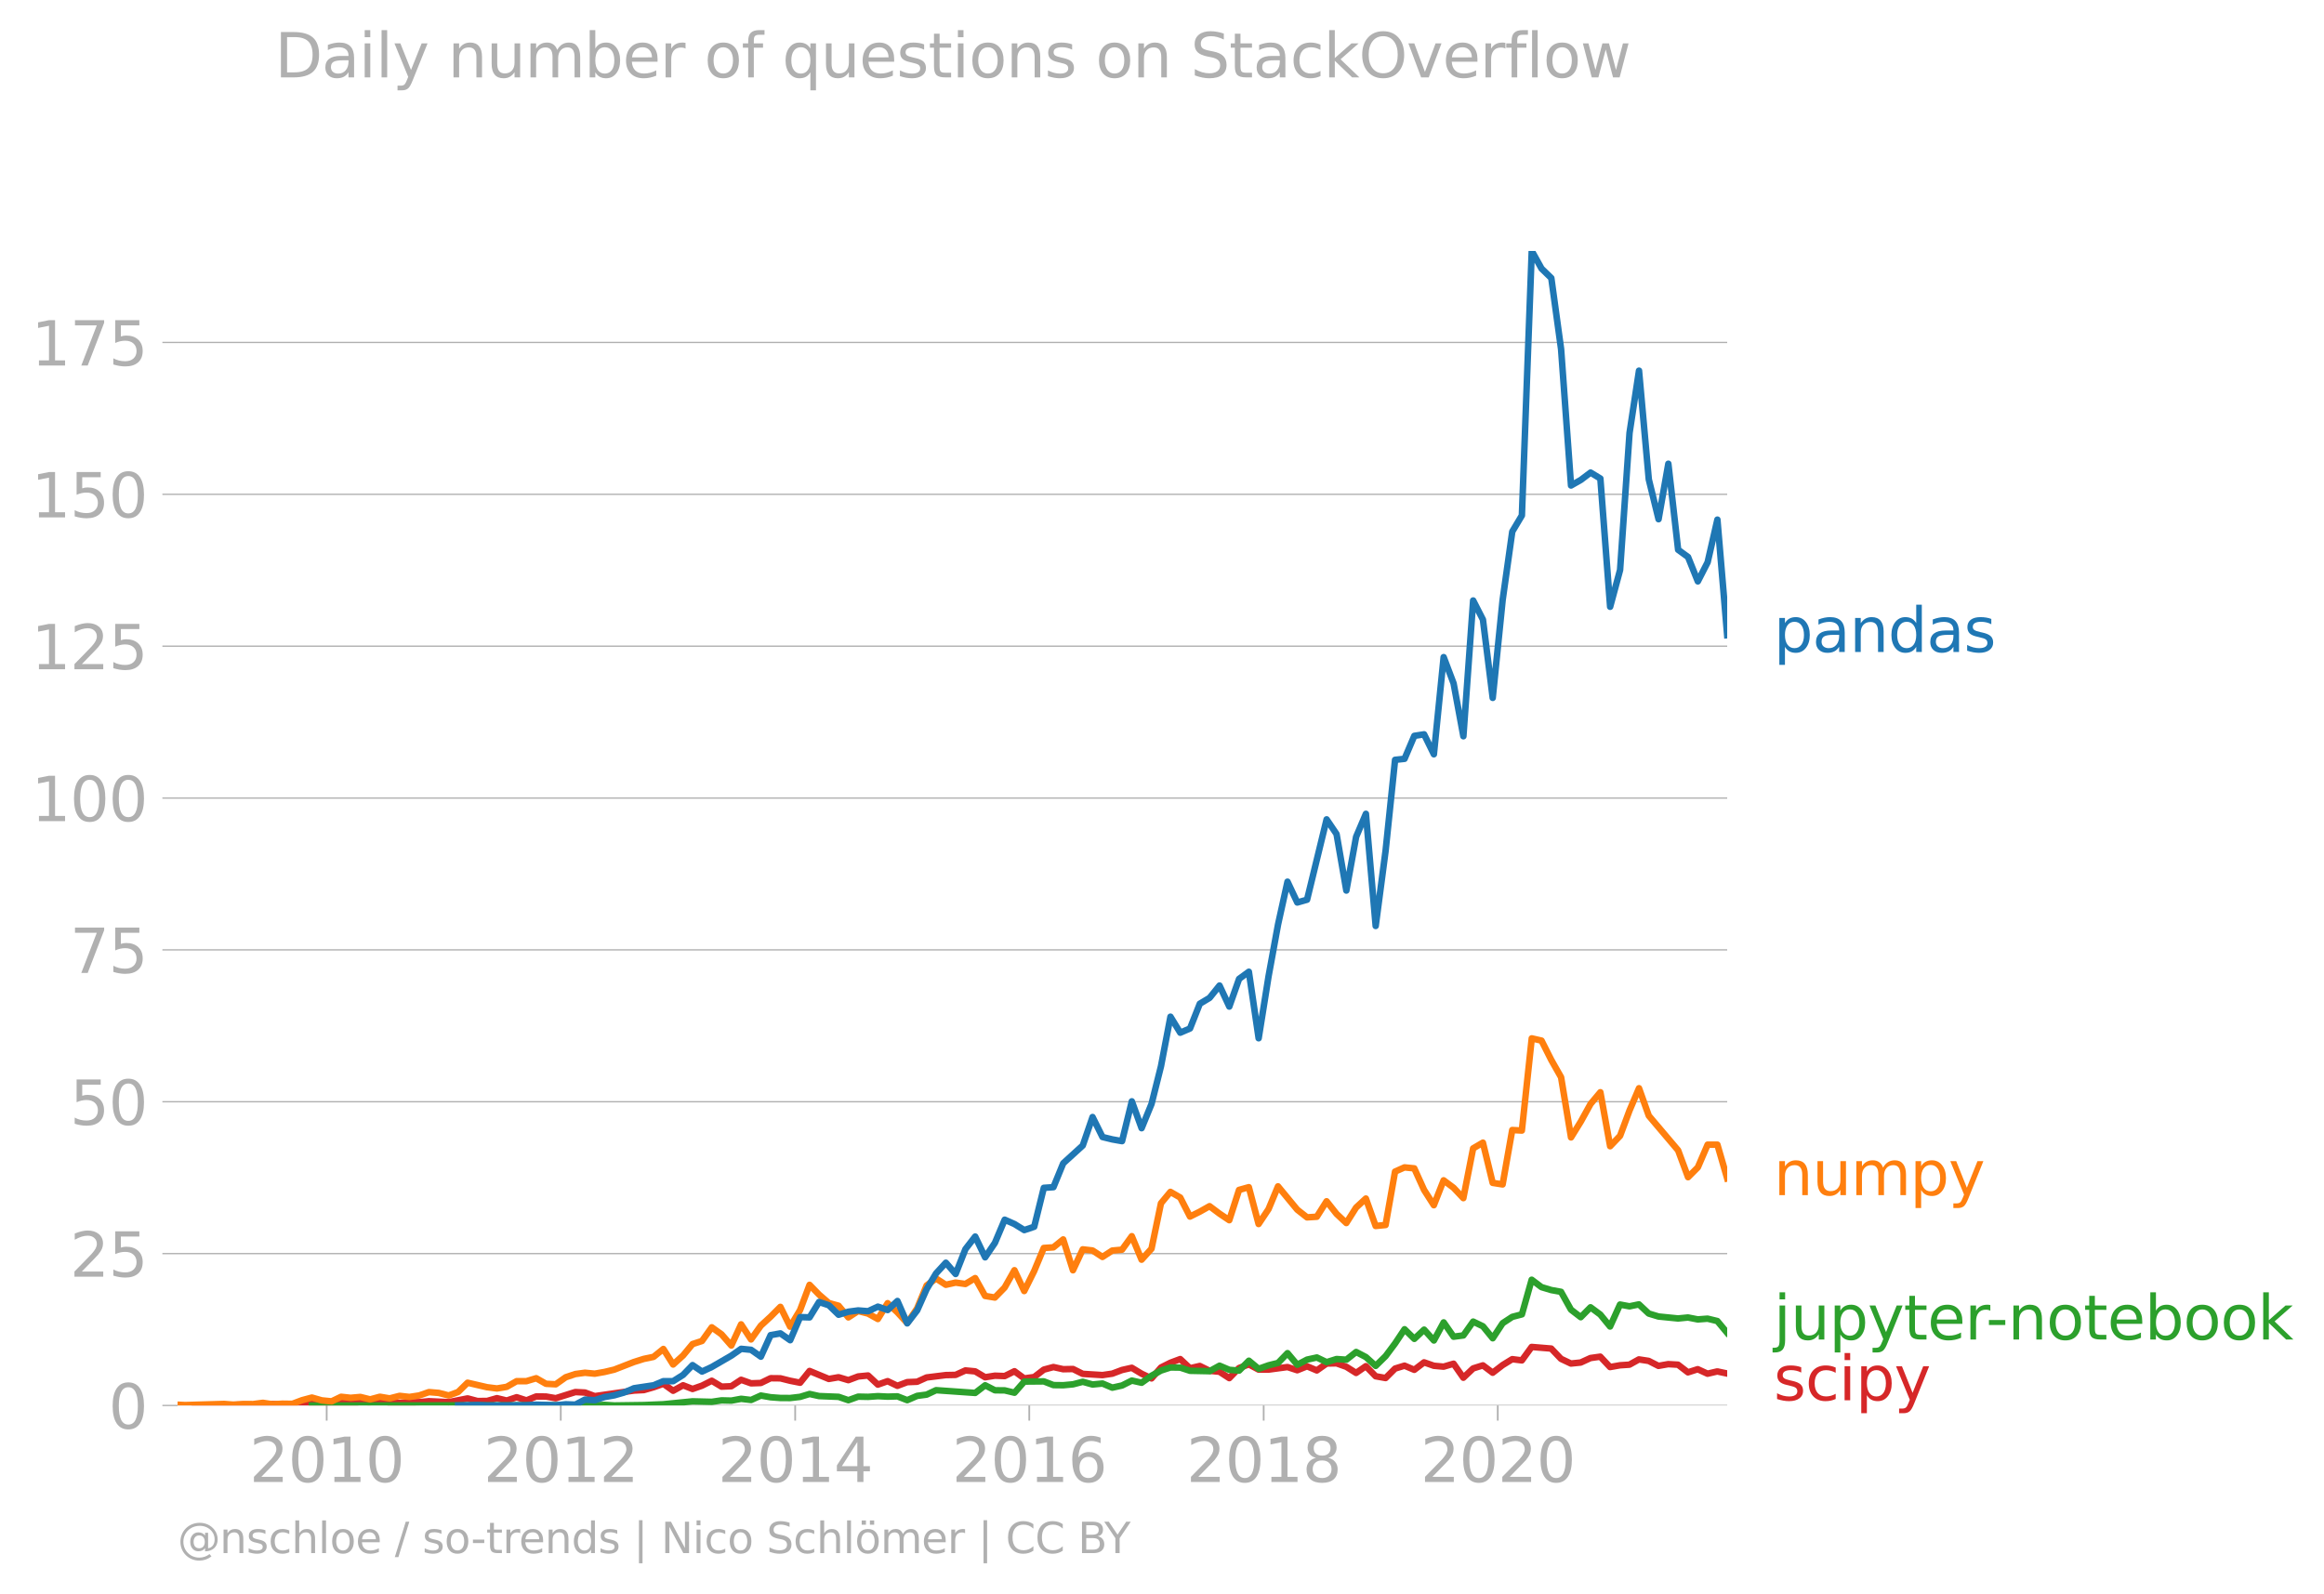 <svg xmlns:xlink="http://www.w3.org/1999/xlink" width="714.103" height="489.969" viewBox="0 0 535.577 367.477" xmlns="http://www.w3.org/2000/svg"><defs><style>*{stroke-linejoin:round;stroke-linecap:butt}</style></defs><g id="figure_1"><path d="M0 367.477h535.577V0H0v367.477z" style="fill:none" id="patch_1"/><g id="axes_1"><path d="M40.922 323.95h357.12V57.838H40.923V323.95z" style="fill:none" id="patch_2"/><g id="matplotlib.axis_1"><g id="xtick_1"><g id="line2d_1"><defs><path id="m8c4e9e5f17" d="M0 0v3.5" style="stroke:#b0b0b0;stroke-width:.4"/></defs><use xlink:href="#m8c4e9e5f17" x="75.286" y="323.95" style="fill:#b0b0b0;stroke:#b0b0b0;stroke-width:.4"/></g><g style="fill:#b0b0b0" transform="matrix(.14 0 0 -.14 57.47 341.588)" id="text_1"><defs><path id="DejaVuSans-32" d="M1228 531h2203V0H469v531q359 372 979 998 621 627 780 809 303 340 423 576 121 236 121 464 0 372-261 606-261 235-680 235-297 0-627-103-329-103-704-313v638q381 153 712 231 332 78 607 78 725 0 1156-363 431-362 431-968 0-288-108-546-107-257-392-607-78-91-497-524-418-433-1181-1211z" transform="scale(.016)"/><path id="DejaVuSans-30" d="M2034 4250q-487 0-733-480-245-479-245-1442 0-959 245-1439 246-480 733-480 491 0 736 480 246 480 246 1439 0 963-246 1442-245 480-736 480zm0 500q785 0 1199-621 414-620 414-1801 0-1178-414-1799Q2819-91 2034-91q-784 0-1198 620-414 621-414 1799 0 1181 414 1801 414 621 1198 621z" transform="scale(.016)"/><path id="DejaVuSans-31" d="M794 531h1031v3560L703 3866v575l1116 225h631V531h1031V0H794v531z" transform="scale(.016)"/></defs><use xlink:href="#DejaVuSans-32"/><use xlink:href="#DejaVuSans-30" x="63.623"/><use xlink:href="#DejaVuSans-31" x="127.246"/><use xlink:href="#DejaVuSans-30" x="190.869"/></g></g><g id="xtick_2"><use xlink:href="#m8c4e9e5f17" x="129.233" y="323.95" style="fill:#b0b0b0;stroke:#b0b0b0;stroke-width:.4" id="line2d_2"/><g style="fill:#b0b0b0" transform="matrix(.14 0 0 -.14 111.418 341.588)" id="text_2"><use xlink:href="#DejaVuSans-32"/><use xlink:href="#DejaVuSans-30" x="63.623"/><use xlink:href="#DejaVuSans-31" x="127.246"/><use xlink:href="#DejaVuSans-32" x="190.869"/></g></g><g id="xtick_3"><use xlink:href="#m8c4e9e5f17" x="183.253" y="323.95" style="fill:#b0b0b0;stroke:#b0b0b0;stroke-width:.4" id="line2d_3"/><g style="fill:#b0b0b0" transform="matrix(.14 0 0 -.14 165.438 341.588)" id="text_3"><defs><path id="DejaVuSans-34" d="M2419 4116 825 1625h1594v2491zm-166 550h794V1625h666v-525h-666V0h-628v1100H313v609l1940 2957z" transform="scale(.016)"/></defs><use xlink:href="#DejaVuSans-32"/><use xlink:href="#DejaVuSans-30" x="63.623"/><use xlink:href="#DejaVuSans-31" x="127.246"/><use xlink:href="#DejaVuSans-34" x="190.869"/></g></g><g id="xtick_4"><use xlink:href="#m8c4e9e5f17" x="237.2" y="323.95" style="fill:#b0b0b0;stroke:#b0b0b0;stroke-width:.4" id="line2d_4"/><g style="fill:#b0b0b0" transform="matrix(.14 0 0 -.14 219.385 341.588)" id="text_4"><defs><path id="DejaVuSans-36" d="M2113 2584q-425 0-674-291-248-290-248-796 0-503 248-796 249-292 674-292t673 292q248 293 248 796 0 506-248 796-248 291-673 291zm1253 1979v-575q-238 112-480 171-242 60-480 60-625 0-955-422-329-422-376-1275 184 272 462 417 279 145 613 145 703 0 1111-427 408-426 408-1160 0-719-425-1154Q2819-91 2113-91q-810 0-1238 620-428 621-428 1799 0 1106 525 1764t1409 658q238 0 480-47t505-140z" transform="scale(.016)"/></defs><use xlink:href="#DejaVuSans-32"/><use xlink:href="#DejaVuSans-30" x="63.623"/><use xlink:href="#DejaVuSans-31" x="127.246"/><use xlink:href="#DejaVuSans-36" x="190.869"/></g></g><g id="xtick_5"><use xlink:href="#m8c4e9e5f17" x="291.221" y="323.95" style="fill:#b0b0b0;stroke:#b0b0b0;stroke-width:.4" id="line2d_5"/><g style="fill:#b0b0b0" transform="matrix(.14 0 0 -.14 273.406 341.588)" id="text_5"><defs><path id="DejaVuSans-38" d="M2034 2216q-450 0-708-241-257-241-257-662 0-422 257-663 258-241 708-241t709 242q260 243 260 662 0 421-258 662-257 241-711 241zm-631 268q-406 100-633 378-226 279-226 679 0 559 398 884 399 325 1092 325 697 0 1094-325t397-884q0-400-227-679-226-278-629-378 456-106 710-416 255-309 255-755 0-679-414-1042Q2806-91 2034-91q-771 0-1186 362-414 363-414 1042 0 446 256 755 257 310 713 416zm-231 997q0-362 226-565 227-203 636-203 407 0 636 203 230 203 230 565 0 363-230 566-229 203-636 203-409 0-636-203-226-203-226-566z" transform="scale(.016)"/></defs><use xlink:href="#DejaVuSans-32"/><use xlink:href="#DejaVuSans-30" x="63.623"/><use xlink:href="#DejaVuSans-31" x="127.246"/><use xlink:href="#DejaVuSans-38" x="190.869"/></g></g><g id="xtick_6"><use xlink:href="#m8c4e9e5f17" x="345.167" y="323.95" style="fill:#b0b0b0;stroke:#b0b0b0;stroke-width:.4" id="line2d_6"/><g style="fill:#b0b0b0" transform="matrix(.14 0 0 -.14 327.352 341.588)" id="text_6"><use xlink:href="#DejaVuSans-32"/><use xlink:href="#DejaVuSans-30" x="63.623"/><use xlink:href="#DejaVuSans-32" x="127.246"/><use xlink:href="#DejaVuSans-30" x="190.869"/></g></g></g><g id="matplotlib.axis_2"><g id="ytick_1"><path d="M40.922 323.95h357.12" clip-path="url(#p1908867f0a)" style="fill:none;stroke:#b0b0b0;stroke-width:.3;stroke-linecap:square" id="line2d_7"/><g id="line2d_8"><defs><path id="mb6fc523df5" d="M0 0h-3.5" style="stroke:#b0b0b0;stroke-width:.3"/></defs><use xlink:href="#mb6fc523df5" x="40.922" y="323.95" style="fill:#b0b0b0;stroke:#b0b0b0;stroke-width:.3"/></g><use xlink:href="#DejaVuSans-30" style="fill:#b0b0b0" transform="matrix(.14 0 0 -.14 25.015 329.269)" id="text_7"/></g><g id="ytick_2"><path d="M40.922 288.947h357.12" clip-path="url(#p1908867f0a)" style="fill:none;stroke:#b0b0b0;stroke-width:.3;stroke-linecap:square" id="line2d_9"/><use xlink:href="#mb6fc523df5" x="40.922" y="288.947" style="fill:#b0b0b0;stroke:#b0b0b0;stroke-width:.3" id="line2d_10"/><g style="fill:#b0b0b0" transform="matrix(.14 0 0 -.14 16.108 294.266)" id="text_8"><defs><path id="DejaVuSans-35" d="M691 4666h2478v-532H1269V2991q137 47 274 70 138 23 276 23 781 0 1237-428 457-428 457-1159 0-753-469-1171Q2575-91 1722-91q-294 0-599 50Q819 9 494 109v635q281-153 581-228t634-75q541 0 856 284 316 284 316 772 0 487-316 771-315 285-856 285-253 0-505-56-251-56-513-175v2344z" transform="scale(.016)"/></defs><use xlink:href="#DejaVuSans-32"/><use xlink:href="#DejaVuSans-35" x="63.623"/></g></g><g id="ytick_3"><path d="M40.922 253.945h357.12" clip-path="url(#p1908867f0a)" style="fill:none;stroke:#b0b0b0;stroke-width:.3;stroke-linecap:square" id="line2d_11"/><use xlink:href="#mb6fc523df5" x="40.922" y="253.945" style="fill:#b0b0b0;stroke:#b0b0b0;stroke-width:.3" id="line2d_12"/><g style="fill:#b0b0b0" transform="matrix(.14 0 0 -.14 16.108 259.264)" id="text_9"><use xlink:href="#DejaVuSans-35"/><use xlink:href="#DejaVuSans-30" x="63.623"/></g></g><g id="ytick_4"><path d="M40.922 218.942h357.12" clip-path="url(#p1908867f0a)" style="fill:none;stroke:#b0b0b0;stroke-width:.3;stroke-linecap:square" id="line2d_13"/><use xlink:href="#mb6fc523df5" x="40.922" y="218.942" style="fill:#b0b0b0;stroke:#b0b0b0;stroke-width:.3" id="line2d_14"/><g style="fill:#b0b0b0" transform="matrix(.14 0 0 -.14 16.108 224.261)" id="text_10"><defs><path id="DejaVuSans-37" d="M525 4666h3000v-269L1831 0h-659l1594 4134H525v532z" transform="scale(.016)"/></defs><use xlink:href="#DejaVuSans-37"/><use xlink:href="#DejaVuSans-35" x="63.623"/></g></g><g id="ytick_5"><path d="M40.922 183.94h357.12" clip-path="url(#p1908867f0a)" style="fill:none;stroke:#b0b0b0;stroke-width:.3;stroke-linecap:square" id="line2d_15"/><use xlink:href="#mb6fc523df5" x="40.922" y="183.94" style="fill:#b0b0b0;stroke:#b0b0b0;stroke-width:.3" id="line2d_16"/><g style="fill:#b0b0b0" transform="matrix(.14 0 0 -.14 7.2 189.259)" id="text_11"><use xlink:href="#DejaVuSans-31"/><use xlink:href="#DejaVuSans-30" x="63.623"/><use xlink:href="#DejaVuSans-30" x="127.246"/></g></g><g id="ytick_6"><path d="M40.922 148.938h357.12" clip-path="url(#p1908867f0a)" style="fill:none;stroke:#b0b0b0;stroke-width:.3;stroke-linecap:square" id="line2d_17"/><use xlink:href="#mb6fc523df5" x="40.922" y="148.938" style="fill:#b0b0b0;stroke:#b0b0b0;stroke-width:.3" id="line2d_18"/><g style="fill:#b0b0b0" transform="matrix(.14 0 0 -.14 7.2 154.256)" id="text_12"><use xlink:href="#DejaVuSans-31"/><use xlink:href="#DejaVuSans-32" x="63.623"/><use xlink:href="#DejaVuSans-35" x="127.246"/></g></g><g id="ytick_7"><path d="M40.922 113.935h357.12" clip-path="url(#p1908867f0a)" style="fill:none;stroke:#b0b0b0;stroke-width:.3;stroke-linecap:square" id="line2d_19"/><use xlink:href="#mb6fc523df5" x="40.922" y="113.935" style="fill:#b0b0b0;stroke:#b0b0b0;stroke-width:.3" id="line2d_20"/><g style="fill:#b0b0b0" transform="matrix(.14 0 0 -.14 7.2 119.254)" id="text_13"><use xlink:href="#DejaVuSans-31"/><use xlink:href="#DejaVuSans-35" x="63.623"/><use xlink:href="#DejaVuSans-30" x="127.246"/></g></g><g id="ytick_8"><path d="M40.922 78.933h357.12" clip-path="url(#p1908867f0a)" style="fill:none;stroke:#b0b0b0;stroke-width:.3;stroke-linecap:square" id="line2d_21"/><use xlink:href="#mb6fc523df5" x="40.922" y="78.933" style="fill:#b0b0b0;stroke:#b0b0b0;stroke-width:.3" id="line2d_22"/><g style="fill:#b0b0b0" transform="matrix(.14 0 0 -.14 7.2 84.252)" id="text_14"><use xlink:href="#DejaVuSans-31"/><use xlink:href="#DejaVuSans-37" x="63.623"/><use xlink:href="#DejaVuSans-35" x="127.246"/></g></g></g><path d="m44.913 323.95 11.159-.187 4.508.093 2.254-.222 4.545.222 2.254-.313 2.253-.06 2.254.241 2.291-.452 2.18.128 4.434-.244 2.254.026 2.254-.352 2.254.442 2.291.09 2.254-.159 2.254-.021 2.254-.212 4.545.212 4.36-.858 2.254.6 2.254-.013 2.254-.641 2.253.55 2.291-.767 2.254.73 2.254-.91 2.254.023 2.254.383 4.508-1.42 2.217.11 2.254.834 6.762-.97 2.29-.316 2.255-.114 2.254-.653 2.253-.794 2.254 1.606 2.291-1.264 2.18.852 2.18-.762 2.254-1.132 2.254 1.358 2.254-.098 2.254-1.483 2.291.813 2.254-.077 2.254-1.097 2.254.024 2.254.563 2.29.452 2.18-2.712 4.435 1.837 2.254-.39 2.254.67 2.253-.85 2.291-.226 2.254 2.103 2.254-.794 2.254 1.074 2.254-.848 2.291-.09 2.18-.986 4.434-.55 2.254-.045 2.254-1.028 2.254.215 2.29 1.355 2.255-.357 2.254.086 2.254-1.112 2.253 1.654 2.291-.316 2.217-1.707 2.217-.596 2.254.498 2.254-.047 2.254 1.12 4.545.28 2.254-.326 2.254-.848 2.254-.506 2.254 1.364 2.29 1.084 2.18-2.518 2.18-1.095 2.255-.842 2.254 2.107 2.254-.52 2.253 1.107 2.291.226 2.254 1.467 2.254-2.326 2.254-.847 2.254 1.209h2.291l4.36-.587 2.254.731 2.254-.912 2.254.959 2.254-1.591 2.29-.046 2.255.797 2.254 1.417 2.254-1.557 2.253 2.324 2.291.407 2.18-2.178 2.18-.668 2.254.955 2.254-1.722 2.254.789 2.254.204 2.291-.677 2.254 3.226 2.254-2.142 2.254-.705 2.254 1.698 2.29-1.761 2.218-1.366 2.217.282 2.254-3.1 4.508.374 2.253 2.365 2.291 1.084 2.254-.23 2.254-1.035 2.254-.318 2.254 2.396 2.291-.407 2.18-.142 2.18-1.213 2.254.346 2.254 1.145 2.254-.398 2.254.127 2.29 1.761 2.255-.721 2.254 1.037 2.254-.524 2.254.479h0" clip-path="url(#p1908867f0a)" style="fill:none;stroke:#d62728;stroke-width:1.5;stroke-linecap:square" id="line2d_23"/><path d="M71.886 323.95h4.545l60.635-.047 2.254-.089 2.254.136 6.799-.094 4.507-.186 6.725-.67 4.434.11 2.254-.334 2.254.054 2.254-.416 2.291.271 2.254-1.022 2.254.39 2.254.17 2.254.01 2.29-.27 2.18-.663 2.18.482 4.509.18 2.254.774 2.253-.819 2.291.046 2.254-.16 2.254.114 2.254-.067 2.254.88 2.291-.993 2.18-.287 2.18-1.023 9.016.632 2.29-1.761 2.255 1.152 2.254.022 2.254.538 2.253-2.57 4.508-.042 2.217.855 2.254.03 2.254-.21 2.254-.584 2.254.628 2.291-.226 2.254.952 2.254-.5 2.254-1.134 2.254.502 2.29-1.626 2.18-1.186 2.18-.711 2.255.035 2.254.733 4.507.09 2.291-1.265 2.254.955 2.254.175 2.254-2.275 2.254 1.868 2.291-.813 2.18-.542 2.18-2.258 2.254 2.678 2.254-1.188 2.254-.492 2.254 1.08 2.29-.723 2.255.156 2.254-1.782 2.254 1.176 2.253 2.03 2.291-2.258 2.18-2.92 2.18-3.267 2.254 2.214 2.254-2.124 2.254 2.498 2.254-4.169 2.291 3.297 2.254-.295 2.254-3.183 2.254 1.083 2.254 2.756 2.29-3.477 2.218-1.453 2.217-.58 2.254-7.98 2.254 1.702 2.254.678 2.253.406 2.291 4.11 2.254 1.738 2.254-2.28 2.254 1.673 2.254 2.754 2.291-5.059 2.18.408 2.18-.453 2.254 2.117 2.254.683 4.508.452 2.29-.226 2.255.444 2.254-.173 2.254.546 2.254 2.706h0" clip-path="url(#p1908867f0a)" style="fill:none;stroke:#2ca02c;stroke-width:1.5;stroke-linecap:square" id="line2d_24"/><path d="m40.922 323.775 1.737.084 8.979-.26 2.18.17 2.254-.146 2.254.01 2.254-.29 2.254.336 2.29-.136 2.255.033 2.254-.846 2.253-.6 2.254.646 2.291.225 2.18-1.051 2.18.238 2.254-.198 2.254.56 2.254-.607 2.254.38 2.291-.586 2.254.253 2.254-.344 2.254-.776 2.254.19 2.29.586 2.18-.796 2.18-2.14 4.509 1.04 2.254.28 2.253-.37 2.291-1.31h2.254l2.254-.678 2.254 1.284 2.254.116 2.291-1.626 2.217-.738 2.217-.3 2.254.215 2.254-.396 2.254-.538 4.545-1.766 2.254-.707 2.254-.467 2.253-1.82 2.254 3.581 2.291-2.077 2.18-2.634 2.18-.708 2.254-3.156 2.254 1.62 2.254 2.58 2.254-4.883 2.291 3.477 2.254-3.167 2.254-2.072 2.254-2.268 2.254 4.572 2.29-3.84 2.18-5.806 2.18 2.239 2.255 1.948 2.254.626 2.254 2.687 2.253-1.467 2.291.587 2.254 1.254 2.254-3.648 2.254 2.108 2.254 2.454 2.291-3.343 2.18-5.295 2.18-1.615 2.254 1.452 2.254-.503 2.254.316 2.254-1.355 2.29 4.11 2.255.372 2.254-2.314 2.254-3.987 2.253 4.8 2.291-4.607 2.217-5.323 2.217-.142 2.254-1.822 2.254 7.106 2.254-4.819 2.254.258 2.291 1.49 2.254-1.468 2.254-.203 2.254-3.11 2.254 5.413 2.29-2.529 2.18-10.471 2.18-2.626 2.255 1.299 2.254 4.391 2.254-1.124 2.253-1.27 2.291 1.717 2.254 1.513 2.254-6.978 2.254-.63 2.254 8.489 2.291-3.433 2.18-5.249 4.434 5.374 2.254 1.772 2.254-.139 2.254-3.565 2.29 2.891 2.255 2.121 2.254-3.566 2.254-2.08 2.253 6.325 2.291-.226 2.18-12.307 2.18-.971 2.254.224 2.254 4.97 2.254 3.524 2.254-5.737 2.291 1.716 2.254 2.388 2.254-11.466 2.254-1.322 2.254 9.271 2.29.361 2.218-12.541 2.217.121L353 239.337l2.254.517 2.254 4.477 2.253 3.968 2.291 13.866 2.254-3.646 2.254-4.077 2.254-2.69 2.254 12.445 2.291-2.393 2.18-5.859 2.18-5.116 2.254 6.336 6.762 7.98 2.29 6.188 2.255-2.267 2.254-5.23 2.254.003 2.254 7.765h0" clip-path="url(#p1908867f0a)" style="fill:none;stroke:#ff7f0e;stroke-width:1.5;stroke-linecap:square" id="line2d_25"/><g style="fill:#1f77b4" transform="matrix(.14 0 0 -.14 408.756 150.271)" id="text_15"><defs><path id="DejaVuSans-70" d="M1159 525v-1856H581v4831h578v-531q182 312 458 463 277 152 661 152 638 0 1036-506 399-506 399-1331T3314 415Q2916-91 2278-91q-384 0-661 152-276 152-458 464zm1957 1222q0 634-261 995t-717 361q-457 0-718-361t-261-995q0-634 261-995t718-361q456 0 717 361t261 995z" transform="scale(.016)"/><path id="DejaVuSans-61" d="M2194 1759q-697 0-966-159t-269-544q0-306 202-486 202-179 548-179 479 0 768 339t289 901v128h-572zm1147 238V0h-575v531q-197-318-491-470T1556-91q-537 0-855 302-317 302-317 808 0 590 395 890 396 300 1180 300h807v57q0 397-261 614t-733 217q-300 0-585-72-284-72-546-216v532q315 122 612 182 297 61 578 61 760 0 1135-394 375-393 375-1193z" transform="scale(.016)"/><path id="DejaVuSans-6e" d="M3513 2113V0h-575v2094q0 497-194 743-194 247-581 247-466 0-735-297-269-296-269-809V0H581v3500h578v-544q207 316 486 472 280 156 646 156 603 0 912-373 310-373 310-1098z" transform="scale(.016)"/><path id="DejaVuSans-64" d="M2906 2969v1894h575V0h-575v525q-181-312-458-464-276-152-664-152-634 0-1033 506-398 507-398 1332t398 1331q399 506 1033 506 388 0 664-152 277-151 458-463zM947 1747q0-634 261-995t717-361q456 0 718 361 263 361 263 995t-263 995q-262 361-718 361t-717-361q-261-361-261-995z" transform="scale(.016)"/><path id="DejaVuSans-73" d="M2834 3397v-544q-243 125-506 187-262 63-544 63-428 0-642-131t-214-394q0-200 153-314t616-217l197-44q612-131 870-370t258-667q0-488-386-773Q2250-91 1575-91q-281 0-586 55T347 128v594q319-166 628-249 309-82 613-82 406 0 624 139 219 139 219 392 0 234-158 359-157 125-692 241l-200 47q-534 112-772 345-237 233-237 639 0 494 350 762 350 269 994 269 318 0 599-47 282-46 519-140z" transform="scale(.016)"/></defs><use xlink:href="#DejaVuSans-70"/><use xlink:href="#DejaVuSans-61" x="63.477"/><use xlink:href="#DejaVuSans-6e" x="124.756"/><use xlink:href="#DejaVuSans-64" x="188.135"/><use xlink:href="#DejaVuSans-61" x="251.611"/><use xlink:href="#DejaVuSans-73" x="312.891"/></g><g style="fill:#ff7f0e" transform="matrix(.14 0 0 -.14 408.756 275.467)" id="text_16"><defs><path id="DejaVuSans-75" d="M544 1381v2119h575V1403q0-497 193-746 194-248 582-248 465 0 735 297 271 297 271 810v1984h575V0h-575v538q-209-319-486-474-276-155-642-155-603 0-916 375-312 375-312 1097zm1447 2203z" transform="scale(.016)"/><path id="DejaVuSans-6d" d="M3328 2828q216 388 516 572t706 184q547 0 844-383 297-382 297-1088V0h-578v2094q0 503-179 746-178 244-543 244-447 0-707-297-259-296-259-809V0h-578v2094q0 506-178 748t-550 242q-441 0-701-298-259-298-259-808V0H581v3500h578v-544q197 322 472 475t653 153q382 0 649-194 267-193 395-562z" transform="scale(.016)"/><path id="DejaVuSans-79" d="M2059-325q-243-625-475-815-231-191-618-191H506v481h338q237 0 368 113 132 112 291 531l103 262L191 3500h609L1894 763l1094 2737h609L2059-325z" transform="scale(.016)"/></defs><use xlink:href="#DejaVuSans-6e"/><use xlink:href="#DejaVuSans-75" x="63.379"/><use xlink:href="#DejaVuSans-6d" x="126.758"/><use xlink:href="#DejaVuSans-70" x="224.17"/><use xlink:href="#DejaVuSans-79" x="287.646"/></g><g style="fill:#2ca02c" transform="matrix(.14 0 0 -.14 408.756 308.754)" id="text_17"><defs><path id="DejaVuSans-6a" d="M603 3500h575V-63q0-668-255-968-254-300-820-300h-219v487H38q328 0 446 152Q603-541 603-63v3563zm0 1363h575v-729H603v729z" transform="scale(.016)"/><path id="DejaVuSans-74" d="M1172 4494v-994h1184v-447H1172V1153q0-428 117-550t477-122h590V0h-590q-666 0-919 248-253 249-253 905v1900H172v447h422v994h578z" transform="scale(.016)"/><path id="DejaVuSans-65" d="M3597 1894v-281H953q38-594 358-905t892-311q331 0 642 81t618 244V178Q3153 47 2828-22t-659-69q-838 0-1327 487-489 488-489 1320 0 859 464 1363 464 505 1252 505 706 0 1117-455 411-454 411-1235zm-575 169q-6 471-264 752-258 282-683 282-481 0-770-272t-333-766l2050 4z" transform="scale(.016)"/><path id="DejaVuSans-72" d="M2631 2963q-97 56-211 82-114 27-251 27-488 0-749-317t-261-911V0H581v3500h578v-544q182 319 472 473 291 155 707 155 59 0 131-8 72-7 159-23l3-590z" transform="scale(.016)"/><path id="DejaVuSans-2d" d="M313 2009h1684v-512H313v512z" transform="scale(.016)"/><path id="DejaVuSans-6f" d="M1959 3097q-462 0-731-361t-269-989q0-628 267-989 268-361 733-361 460 0 728 362 269 363 269 988 0 622-269 986-268 364-728 364zm0 487q750 0 1178-488 429-487 429-1349 0-859-429-1349Q2709-91 1959-91q-753 0-1180 489-426 490-426 1349 0 862 426 1349 427 488 1180 488z" transform="scale(.016)"/><path id="DejaVuSans-62" d="M3116 1747q0 634-261 995t-717 361q-457 0-718-361t-261-995q0-634 261-995t718-361q456 0 717 361t261 995zM1159 2969q182 312 458 463 277 152 661 152 638 0 1036-506 399-506 399-1331T3314 415Q2916-91 2278-91q-384 0-661 152-276 152-458 464V0H581v4863h578V2969z" transform="scale(.016)"/><path id="DejaVuSans-6b" d="M581 4863h578V1991l1716 1509h734L1753 1863 3688 0h-750L1159 1709V0H581v4863z" transform="scale(.016)"/></defs><use xlink:href="#DejaVuSans-6a"/><use xlink:href="#DejaVuSans-75" x="27.783"/><use xlink:href="#DejaVuSans-70" x="91.162"/><use xlink:href="#DejaVuSans-79" x="154.639"/><use xlink:href="#DejaVuSans-74" x="213.818"/><use xlink:href="#DejaVuSans-65" x="253.027"/><use xlink:href="#DejaVuSans-72" x="314.551"/><use xlink:href="#DejaVuSans-2d" x="349.289"/><use xlink:href="#DejaVuSans-6e" x="385.373"/><use xlink:href="#DejaVuSans-6f" x="448.752"/><use xlink:href="#DejaVuSans-74" x="509.934"/><use xlink:href="#DejaVuSans-65" x="549.143"/><use xlink:href="#DejaVuSans-62" x="610.666"/><use xlink:href="#DejaVuSans-6f" x="674.143"/><use xlink:href="#DejaVuSans-6f" x="735.324"/><use xlink:href="#DejaVuSans-6b" x="796.506"/></g><g style="fill:#d62728" transform="matrix(.14 0 0 -.14 408.756 322.754)" id="text_18"><defs><path id="DejaVuSans-63" d="M3122 3366v-538q-244 135-489 202t-495 67q-560 0-870-355-309-354-309-995t309-996q310-354 870-354 250 0 495 67t489 202V134Q2881 22 2623-34q-257-57-548-57-791 0-1257 497-465 497-465 1341 0 856 470 1346 471 491 1290 491 265 0 518-55 253-54 491-163z" transform="scale(.016)"/><path id="DejaVuSans-69" d="M603 3500h575V0H603v3500zm0 1363h575v-729H603v729z" transform="scale(.016)"/></defs><use xlink:href="#DejaVuSans-73"/><use xlink:href="#DejaVuSans-63" x="52.1"/><use xlink:href="#DejaVuSans-69" x="107.08"/><use xlink:href="#DejaVuSans-70" x="134.863"/><use xlink:href="#DejaVuSans-79" x="198.34"/></g><g style="fill:#b0b0b0" transform="matrix(.097 0 0 -.097 40.922 357.986)" id="text_19"><defs><path id="DejaVuSans-40" d="M2381 1678q0-447 222-702 222-254 610-254 384 0 604 256 221 256 221 700 0 438-225 695-225 258-607 258-378 0-602-256-223-256-223-697zm1703-934q-187-241-429-355t-564-114q-538 0-874 389t-336 1014q0 625 337 1015 338 391 873 391 322 0 565-117 244-117 428-354v409h447V722q457 69 714 417 258 349 258 902 0 334-99 628-98 294-298 544-325 409-792 626t-1017 217q-384 0-738-102-353-101-653-301-490-319-767-836-276-517-276-1120 0-497 179-932 180-434 521-765 328-325 759-495 431-171 922-171 403 0 792 136t714 389l281-347q-390-303-851-464t-936-161q-578 0-1091 205-512 205-912 595Q841 78 631 592q-209 514-209 1105 0 569 212 1084 213 516 607 907 403 396 931 607t1119 211q662 0 1229-272 568-271 952-771 234-307 357-666 124-359 124-744 0-822-497-1297T4084 263v481z" transform="scale(.016)"/><path id="DejaVuSans-68" d="M3513 2113V0h-575v2094q0 497-194 743-194 247-581 247-466 0-735-297-269-296-269-809V0H581v4863h578V2956q207 316 486 472 280 156 646 156 603 0 912-373 310-373 310-1098z" transform="scale(.016)"/><path id="DejaVuSans-6c" d="M603 4863h575V0H603v4863z" transform="scale(.016)"/><path id="DejaVuSans-2f" d="M1625 4666h531L531-594H0l1625 5260z" transform="scale(.016)"/><path id="DejaVuSans-7c" d="M1344 4891v-6400H813v6400h531z" transform="scale(.016)"/><path id="DejaVuSans-4e" d="M628 4666h850L3547 763v3903h612V0h-850L1241 3903V0H628v4666z" transform="scale(.016)"/><path id="DejaVuSans-53" d="M3425 4513v-616q-359 172-678 256-319 85-616 85-515 0-795-200t-280-569q0-310 186-468 186-157 705-254l381-78q706-135 1042-474t336-907q0-679-455-1029Q2797-91 1919-91q-331 0-705 75-373 75-773 222v650q384-215 753-325 369-109 725-109 540 0 834 212 294 213 294 607 0 343-211 537t-692 291l-385 75q-706 140-1022 440-315 300-315 835 0 619 436 975t1201 356q329 0 669-60 341-59 697-177z" transform="scale(.016)"/><path id="DejaVuSans-f6" d="M1959 3097q-462 0-731-361t-269-989q0-628 267-989 268-361 733-361 460 0 728 362 269 363 269 988 0 622-269 986-268 364-728 364zm0 487q750 0 1178-488 429-487 429-1349 0-859-429-1349Q2709-91 1959-91q-753 0-1180 489-426 490-426 1349 0 862 426 1349 427 488 1180 488zm295 1266h634v-631h-634v631zm-1222 0h634v-631h-634v631z" transform="scale(.016)"/><path id="DejaVuSans-43" d="M4122 4306v-665q-319 297-680 443-361 147-767 147-800 0-1225-489t-425-1414q0-922 425-1411t1225-489q406 0 767 147t680 444V359q-331-225-702-338-370-112-782-112-1060 0-1670 648-609 649-609 1771 0 1125 609 1773 610 649 1670 649 418 0 788-111 371-111 696-333z" transform="scale(.016)"/><path id="DejaVuSans-42" d="M1259 2228V519h1013q509 0 754 211 246 211 246 645 0 438-246 645-245 208-754 208H1259zm0 1919V2741h935q462 0 688 173 227 174 227 530 0 353-227 528-226 175-688 175h-935zm-631 519h1613q722 0 1112-300 391-300 391-853 0-429-200-682t-588-315q466-100 724-418 258-317 258-792 0-625-425-966Q3088 0 2303 0H628v4666z" transform="scale(.016)"/><path id="DejaVuSans-59" d="M-13 4666h679l1293-1919 1285 1919h678L2272 2222V0h-634v2222L-13 4666z" transform="scale(.016)"/></defs><use xlink:href="#DejaVuSans-40"/><use xlink:href="#DejaVuSans-6e" x="100"/><use xlink:href="#DejaVuSans-73" x="163.379"/><use xlink:href="#DejaVuSans-63" x="215.479"/><use xlink:href="#DejaVuSans-68" x="270.459"/><use xlink:href="#DejaVuSans-6c" x="333.838"/><use xlink:href="#DejaVuSans-6f" x="361.621"/><use xlink:href="#DejaVuSans-65" x="422.803"/><use xlink:href="#DejaVuSans-20" x="484.326"/><use xlink:href="#DejaVuSans-2f" x="516.113"/><use xlink:href="#DejaVuSans-20" x="549.805"/><use xlink:href="#DejaVuSans-73" x="581.592"/><use xlink:href="#DejaVuSans-6f" x="633.691"/><use xlink:href="#DejaVuSans-2d" x="696.748"/><use xlink:href="#DejaVuSans-74" x="732.832"/><use xlink:href="#DejaVuSans-72" x="772.041"/><use xlink:href="#DejaVuSans-65" x="810.904"/><use xlink:href="#DejaVuSans-6e" x="872.428"/><use xlink:href="#DejaVuSans-64" x="935.807"/><use xlink:href="#DejaVuSans-73" x="999.283"/><use xlink:href="#DejaVuSans-20" x="1051.383"/><use xlink:href="#DejaVuSans-7c" x="1083.17"/><use xlink:href="#DejaVuSans-20" x="1116.861"/><use xlink:href="#DejaVuSans-4e" x="1148.648"/><use xlink:href="#DejaVuSans-69" x="1223.453"/><use xlink:href="#DejaVuSans-63" x="1251.236"/><use xlink:href="#DejaVuSans-6f" x="1306.217"/><use xlink:href="#DejaVuSans-20" x="1367.398"/><use xlink:href="#DejaVuSans-53" x="1399.186"/><use xlink:href="#DejaVuSans-63" x="1462.662"/><use xlink:href="#DejaVuSans-68" x="1517.643"/><use xlink:href="#DejaVuSans-6c" x="1581.021"/><use xlink:href="#DejaVuSans-f6" x="1608.805"/><use xlink:href="#DejaVuSans-6d" x="1669.986"/><use xlink:href="#DejaVuSans-65" x="1767.398"/><use xlink:href="#DejaVuSans-72" x="1828.922"/><use xlink:href="#DejaVuSans-20" x="1870.035"/><use xlink:href="#DejaVuSans-7c" x="1901.822"/><use xlink:href="#DejaVuSans-20" x="1935.514"/><use xlink:href="#DejaVuSans-43" x="1967.301"/><use xlink:href="#DejaVuSans-43" x="2037.125"/><use xlink:href="#DejaVuSans-20" x="2106.949"/><use xlink:href="#DejaVuSans-42" x="2138.736"/><use xlink:href="#DejaVuSans-59" x="2201.84"/></g><g style="fill:#b0b0b0" transform="matrix(.14 0 0 -.14 63.337 17.838)" id="text_20"><defs><path id="DejaVuSans-44" d="M1259 4147V519h763q966 0 1414 437 448 438 448 1382 0 937-448 1373t-1414 436h-763zm-631 519h1297q1356 0 1990-564 635-564 635-1764 0-1207-638-1773Q3275 0 1925 0H628v4666z" transform="scale(.016)"/><path id="DejaVuSans-66" d="M2375 4863v-479h-550q-309 0-430-125-120-125-120-450v-309h947v-447h-947V0H697v3053H147v447h550v244q0 584 272 851 272 268 862 268h544z" transform="scale(.016)"/><path id="DejaVuSans-71" d="M947 1747q0-634 261-995t717-361q456 0 718 361 263 361 263 995t-263 995q-262 361-718 361t-717-361q-261-361-261-995zM2906 525q-181-312-458-464-276-152-664-152-634 0-1033 506-398 507-398 1332t398 1331q399 506 1033 506 388 0 664-152 277-151 458-463v531h575v-4831h-575V525z" transform="scale(.016)"/><path id="DejaVuSans-4f" d="M2522 4238q-688 0-1093-513-404-512-404-1397 0-881 404-1394 405-512 1093-512 687 0 1089 512 402 513 402 1394 0 885-402 1397-402 513-1089 513zm0 512q981 0 1568-658 588-658 588-1764 0-1103-588-1761Q3503-91 2522-91q-984 0-1574 656-589 657-589 1763t589 1764q590 658 1574 658z" transform="scale(.016)"/><path id="DejaVuSans-76" d="M191 3500h609L1894 563l1094 2937h609L2284 0h-781L191 3500z" transform="scale(.016)"/><path id="DejaVuSans-77" d="M269 3500h575l719-2731 715 2731h678l719-2731 716 2731h575L4050 0h-678l-753 2869L1863 0h-679L269 3500z" transform="scale(.016)"/></defs><use xlink:href="#DejaVuSans-44"/><use xlink:href="#DejaVuSans-61" x="77.002"/><use xlink:href="#DejaVuSans-69" x="138.281"/><use xlink:href="#DejaVuSans-6c" x="166.064"/><use xlink:href="#DejaVuSans-79" x="193.848"/><use xlink:href="#DejaVuSans-20" x="253.027"/><use xlink:href="#DejaVuSans-6e" x="284.814"/><use xlink:href="#DejaVuSans-75" x="348.193"/><use xlink:href="#DejaVuSans-6d" x="411.572"/><use xlink:href="#DejaVuSans-62" x="508.984"/><use xlink:href="#DejaVuSans-65" x="572.461"/><use xlink:href="#DejaVuSans-72" x="633.984"/><use xlink:href="#DejaVuSans-20" x="675.098"/><use xlink:href="#DejaVuSans-6f" x="706.885"/><use xlink:href="#DejaVuSans-66" x="768.066"/><use xlink:href="#DejaVuSans-20" x="803.271"/><use xlink:href="#DejaVuSans-71" x="835.059"/><use xlink:href="#DejaVuSans-75" x="898.535"/><use xlink:href="#DejaVuSans-65" x="961.914"/><use xlink:href="#DejaVuSans-73" x="1023.438"/><use xlink:href="#DejaVuSans-74" x="1075.537"/><use xlink:href="#DejaVuSans-69" x="1114.746"/><use xlink:href="#DejaVuSans-6f" x="1142.529"/><use xlink:href="#DejaVuSans-6e" x="1203.711"/><use xlink:href="#DejaVuSans-73" x="1267.09"/><use xlink:href="#DejaVuSans-20" x="1319.189"/><use xlink:href="#DejaVuSans-6f" x="1350.977"/><use xlink:href="#DejaVuSans-6e" x="1412.158"/><use xlink:href="#DejaVuSans-20" x="1475.537"/><use xlink:href="#DejaVuSans-53" x="1507.324"/><use xlink:href="#DejaVuSans-74" x="1570.801"/><use xlink:href="#DejaVuSans-61" x="1610.01"/><use xlink:href="#DejaVuSans-63" x="1671.289"/><use xlink:href="#DejaVuSans-6b" x="1726.27"/><use xlink:href="#DejaVuSans-4f" x="1784.18"/><use xlink:href="#DejaVuSans-76" x="1862.891"/><use xlink:href="#DejaVuSans-65" x="1922.07"/><use xlink:href="#DejaVuSans-72" x="1983.594"/><use xlink:href="#DejaVuSans-66" x="2024.707"/><use xlink:href="#DejaVuSans-6c" x="2059.912"/><use xlink:href="#DejaVuSans-6f" x="2087.695"/><use xlink:href="#DejaVuSans-77" x="2148.877"/></g><path d="m105.585 323.95 4.434-.094 2.254.094h4.507l4.545-.047 2.254-.134 4.508.136 2.291-.226 2.217.078 2.217-1.162 2.254.141 2.254-.728 2.254-.392 2.254-.647 2.29-.994 4.509-.677 2.253-.949h2.254l2.291-1.445 2.18-2.255 2.18 1.487 2.254-1.053 4.508-2.614 2.254-1.572 2.291.226 2.254 1.58 2.254-4.967 2.254-.4 2.254 1.574 2.29-5.33 2.18.068 2.18-3.545 2.255.745 2.254 2.19 2.254-.696 2.253-.297 2.291.18 2.254-1.05 2.254.78 2.254-2.087 2.254 5.158 2.291-2.981 2.18-4.897 2.18-3.639 2.254-2.461 2.254 2.596 2.254-5.723 2.254-2.903 2.29 4.787 2.255-3.331 2.254-5.34 2.254 1 2.253 1.394 2.291-.768 2.217-8.972 2.217-.151 2.254-5.504 4.508-4.107 2.254-6.558 2.291 4.607 2.254.55 2.254.398 2.254-9.171 2.254 6.19 2.29-5.6 2.18-8.698 2.18-11.4 2.255 3.686 2.254-.977 2.254-5.696 2.253-1.35 2.291-2.845 2.254 4.848 2.254-6.383 2.254-1.644 2.254 15.329 2.291-14.318 2.18-11.902 2.18-9.867 2.254 4.797 2.254-.642 4.508-18.517 2.29 3.387 2.255 13.018 2.254-12.385 2.254-5.303 2.253 25.852 2.291-17.388 2.18-20.905 2.18-.232 2.254-5.295 2.254-.35 2.254 4.597 2.254-22.392 2.291 6.052 2.254 12.187 2.254-31.292 2.254 4.41 2.254 18.037 2.29-22.582 2.218-15.75 2.217-3.716L353 57.838l2.254 4.068 2.254 2.186 2.253 16.376 2.291 31.435 2.254-1.281 2.254-1.7 2.254 1.373 2.254 29.564 2.291-8.49 2.18-31.585 2.18-14.348 2.254 25.046 2.254 9.189 2.254-12.783 2.254 19.829 2.29 1.67 2.255 5.616 2.254-4.396 2.254-9.838 2.254 26.64h0" clip-path="url(#p1908867f0a)" style="fill:none;stroke:#1f77b4;stroke-width:1.5;stroke-linecap:square" id="line2d_26"/></g></g><defs><clipPath id="p1908867f0a"><path d="M40.922 57.838h357.12V323.95H40.922z"/></clipPath></defs></svg>